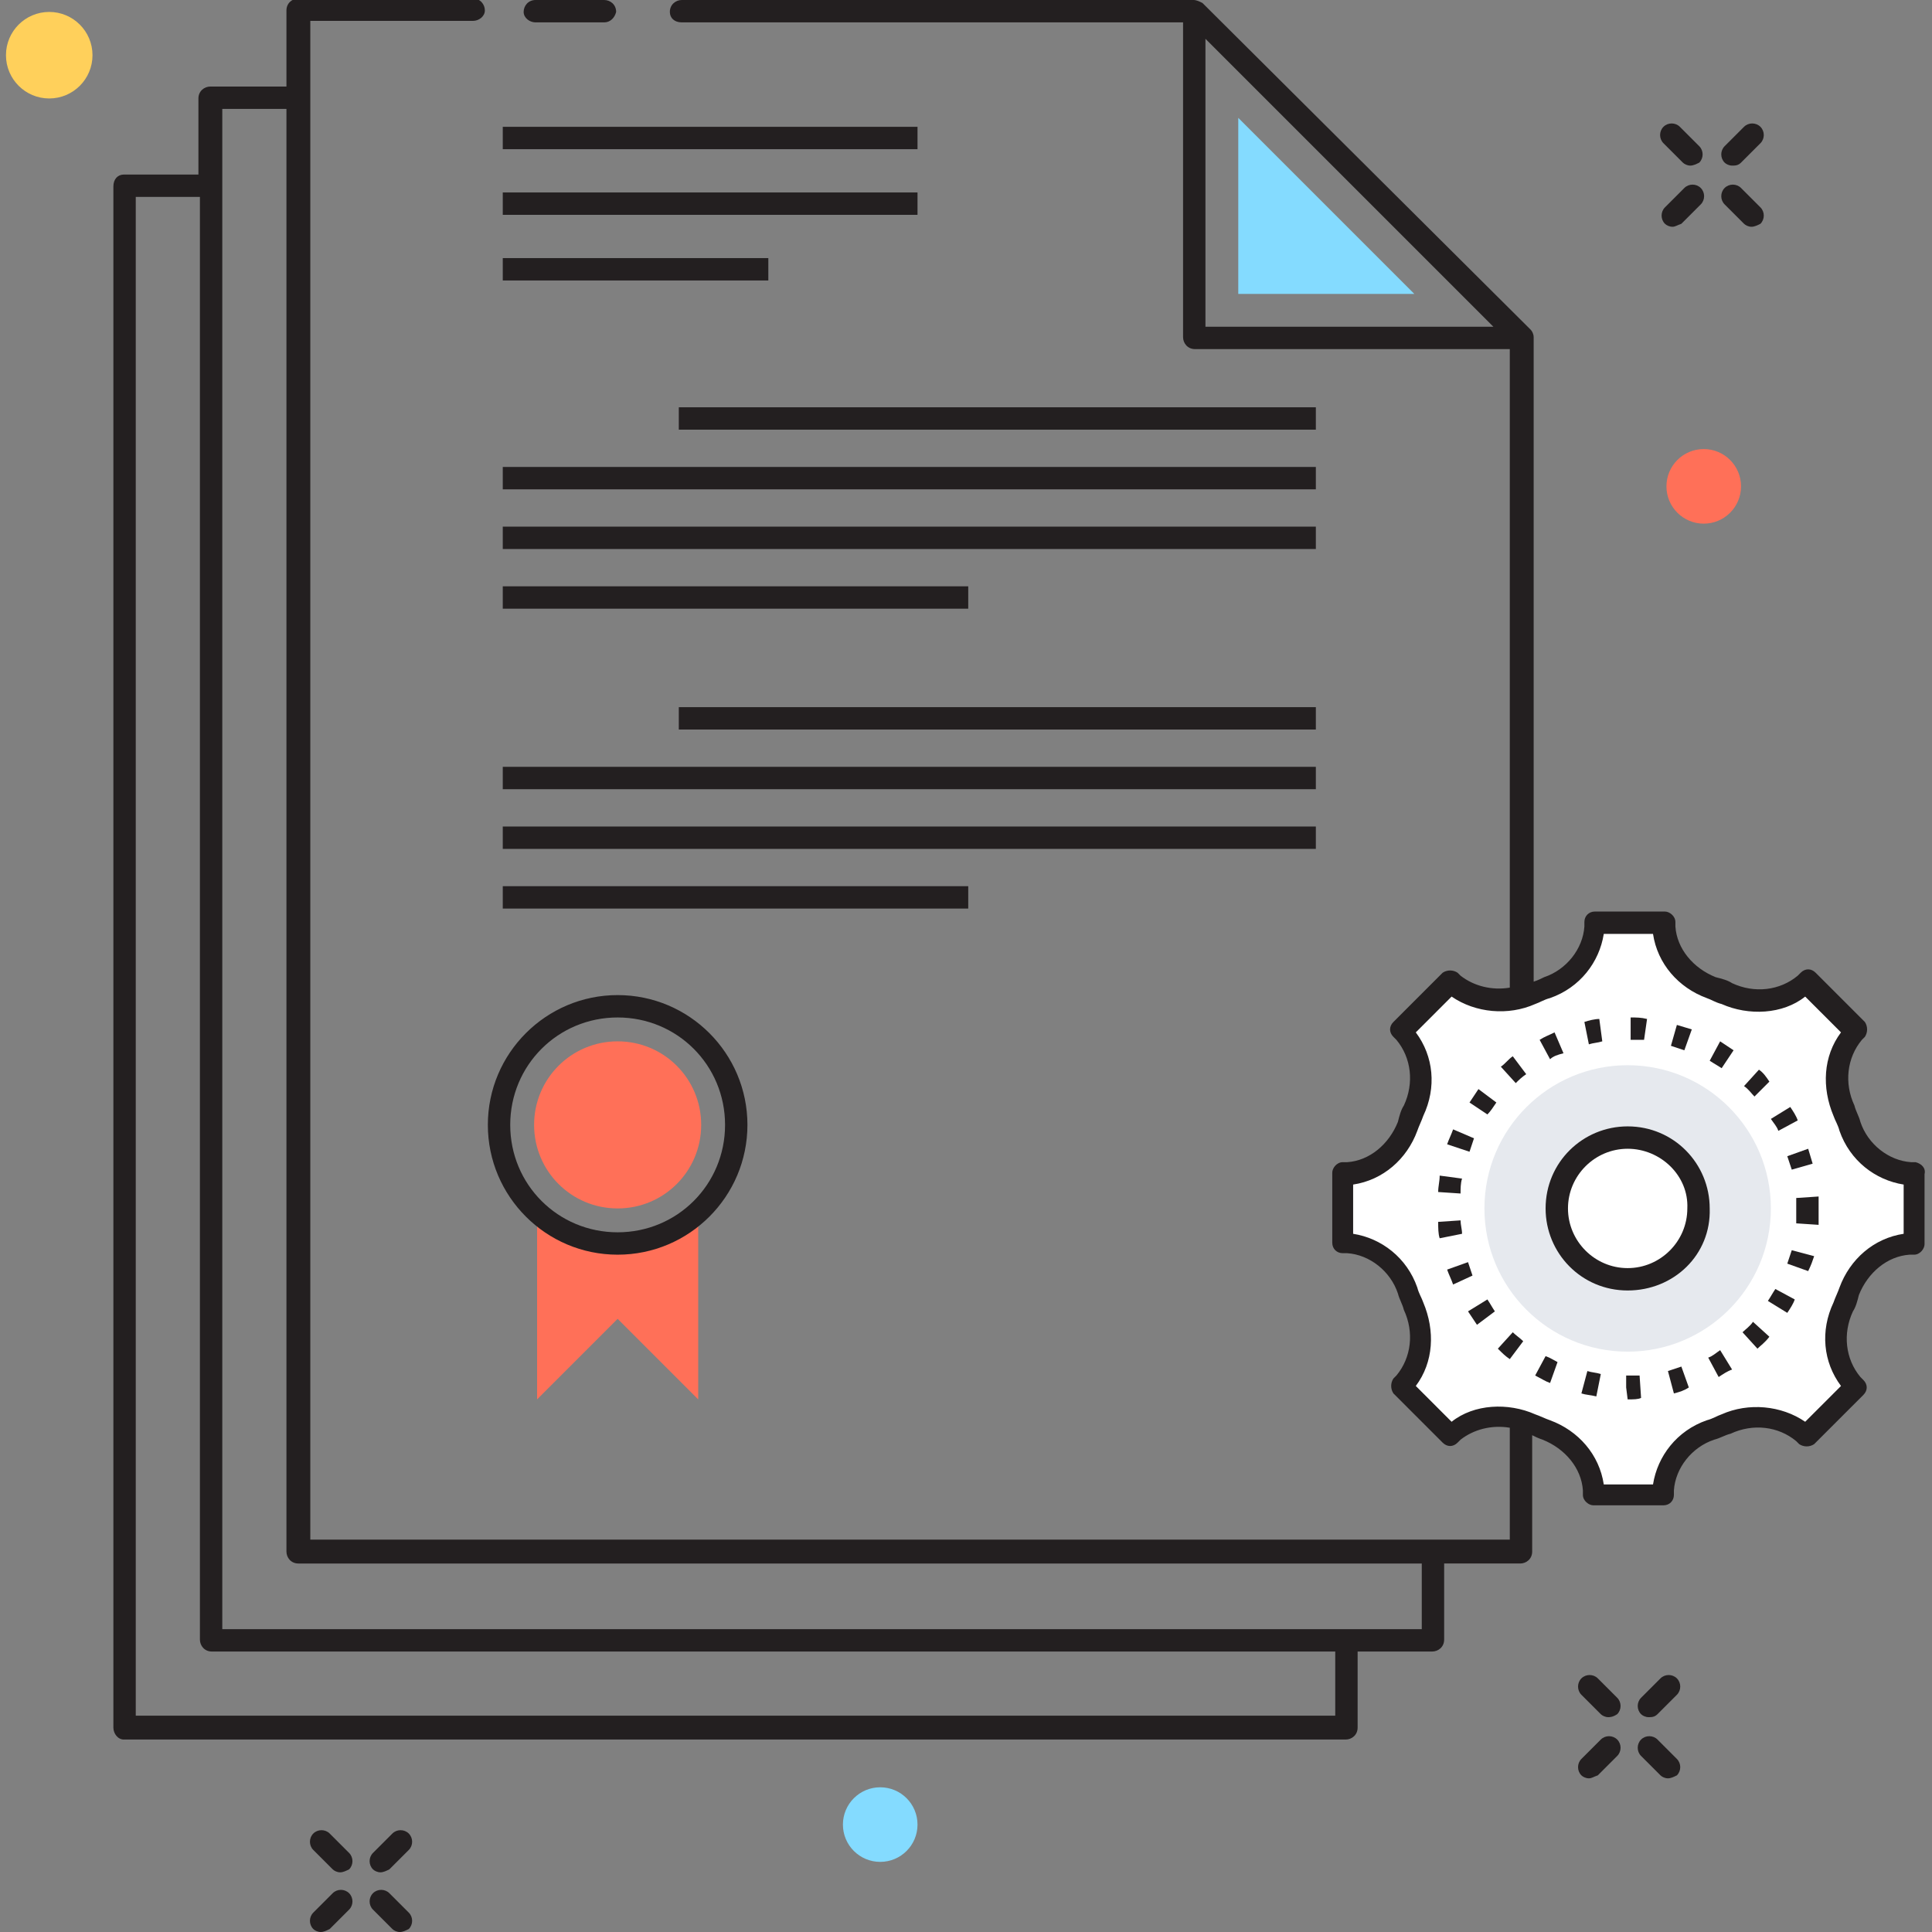 <?xml version="1.0" encoding="utf-8"?>
<!-- Generator: Adobe Illustrator 18.0.0, SVG Export Plug-In . SVG Version: 6.00 Build 0)  -->
<!DOCTYPE svg PUBLIC "-//W3C//DTD SVG 1.1//EN" "http://www.w3.org/Graphics/SVG/1.1/DTD/svg11.dtd">
<svg version="1.1" id="Layer_1" xmlns="http://www.w3.org/2000/svg" xmlns:xlink="http://www.w3.org/1999/xlink" x="0px" y="0px"
	 viewBox="0 0 129.5 129.5" enable-background="new 0 0 129.5 129.5" xml:space="preserve">
<rect x="0" y="0" width="129.5" height="129.5" fill="#808080" stroke="none"/>
<g>
	<g>
		<g>
			<path fill="#231F20" d="M116.1,11.1c-0.2,0-0.4-0.1-0.5-0.2c-0.3-0.3-0.3-0.8,0-1.1l1.3-1.3c0.3-0.3,0.8-0.3,1.1,0
				c0.3,0.3,0.3,0.8,0,1.1l-1.3,1.3C116.5,11.1,116.3,11.1,116.1,11.1z"/>
		</g>
		<g>
			<path fill="#231F20" d="M112.1,15.2c-0.2,0-0.4-0.1-0.5-0.2c-0.3-0.3-0.3-0.8,0-1.1l1.3-1.3c0.3-0.3,0.8-0.3,1.1,0
				c0.3,0.3,0.3,0.8,0,1.1l-1.3,1.3C112.4,15.1,112.3,15.2,112.1,15.2z"/>
		</g>
		<g>
			<path fill="#231F20" d="M117.4,15.2c-0.2,0-0.4-0.1-0.5-0.2l-1.3-1.3c-0.3-0.3-0.3-0.8,0-1.1c0.3-0.3,0.8-0.3,1.1,0l1.3,1.3
				c0.3,0.3,0.3,0.8,0,1.1C117.8,15.1,117.6,15.2,117.4,15.2z"/>
		</g>
		<g>
			<path fill="#231F20" d="M113.3,11.1c-0.2,0-0.4-0.1-0.5-0.2l-1.3-1.3c-0.3-0.3-0.3-0.8,0-1.1c0.3-0.3,0.8-0.3,1.1,0l1.3,1.3
				c0.3,0.3,0.3,0.8,0,1.1C113.7,11,113.5,11.1,113.3,11.1z"/>
		</g>
		<g>
			<path fill="#231F20" d="M25.5,125.5c-0.2,0-0.4-0.1-0.5-0.2c-0.3-0.3-0.3-0.8,0-1.1l1.3-1.3c0.3-0.3,0.8-0.3,1.1,0
				c0.3,0.3,0.3,0.8,0,1.1l-1.3,1.3C25.9,125.4,25.7,125.5,25.5,125.5z"/>
		</g>
		<g>
			<path fill="#231F20" d="M21.5,129.5c-0.2,0-0.4-0.1-0.5-0.2c-0.3-0.3-0.3-0.8,0-1.1l1.3-1.3c0.3-0.3,0.8-0.3,1.1,0
				c0.3,0.3,0.3,0.8,0,1.1l-1.3,1.3C21.9,129.4,21.7,129.5,21.5,129.5z"/>
		</g>
		<g>
			<path fill="#231F20" d="M26.8,129.5c-0.2,0-0.4-0.1-0.5-0.2L25,128c-0.3-0.3-0.3-0.8,0-1.1c0.3-0.3,0.8-0.3,1.1,0l1.3,1.3
				c0.3,0.3,0.3,0.8,0,1.1C27.2,129.4,27,129.5,26.8,129.5z"/>
		</g>
		<g>
			<path fill="#231F20" d="M22.8,125.5c-0.2,0-0.4-0.1-0.5-0.2L21,124c-0.3-0.3-0.3-0.8,0-1.1s0.8-0.3,1.1,0l1.3,1.3
				c0.3,0.3,0.3,0.8,0,1.1C23.2,125.4,23,125.5,22.8,125.5z"/>
		</g>
		<g>
			<path fill="#231F20" d="M110.5,115.1c-0.2,0-0.4-0.1-0.5-0.2c-0.3-0.3-0.3-0.8,0-1.1l1.3-1.3c0.3-0.3,0.8-0.3,1.1,0
				c0.3,0.3,0.3,0.8,0,1.1l-1.3,1.3C110.9,115.1,110.7,115.1,110.5,115.1z"/>
		</g>
		<g>
			<path fill="#231F20" d="M106.5,119.2c-0.2,0-0.4-0.1-0.5-0.2c-0.3-0.3-0.3-0.8,0-1.1l1.3-1.3c0.3-0.3,0.8-0.3,1.1,0
				c0.3,0.3,0.3,0.8,0,1.1l-1.3,1.3C106.8,119.1,106.7,119.2,106.5,119.2z"/>
		</g>
		<g>
			<path fill="#231F20" d="M111.8,119.2c-0.2,0-0.4-0.1-0.5-0.2l-1.3-1.3c-0.3-0.3-0.3-0.8,0-1.1c0.3-0.3,0.8-0.3,1.1,0l1.3,1.3
				c0.3,0.3,0.3,0.8,0,1.1C112.2,119.1,112,119.2,111.8,119.2z"/>
		</g>
		<g>
			<path fill="#231F20" d="M107.8,115.1c-0.2,0-0.4-0.1-0.5-0.2l-1.3-1.3c-0.3-0.3-0.3-0.8,0-1.1c0.3-0.3,0.8-0.3,1.1,0l1.3,1.3
				c0.3,0.3,0.3,0.8,0,1.1C108.1,115.1,107.9,115.1,107.8,115.1z"/>
		</g>
		<g>
			<path fill="#231F20" d="M40.5,1.5h-4.6c-0.4,0-0.8-0.3-0.8-0.7c0-0.4,0.3-0.8,0.8-0.8h4.6c0.4,0,0.8,0.3,0.8,0.8
				C41.2,1.2,40.9,1.5,40.5,1.5z"/>
		</g>
		<g>
			<polygon fill="#84DBFF" points="83,19.7 83,7.9 94.8,19.7 			"/>
		</g>
		<g>
			<rect x="33.7" y="8.5" fill="#231F20" width="27.8" height="1.5"/>
		</g>
		<g>
			<rect x="33.7" y="12.9" fill="#231F20" width="27.8" height="1.5"/>
		</g>
		<g>
			<rect x="33.7" y="17.3" fill="#231F20" width="17.8" height="1.5"/>
		</g>
		<g>
			<rect x="33.7" y="31.3" fill="#231F20" width="54.5" height="1.5"/>
		</g>
		<g>
			<rect x="33.7" y="35.3" fill="#231F20" width="54.5" height="1.5"/>
		</g>
		<g>
			<rect x="33.7" y="39.3" fill="#231F20" width="31.2" height="1.5"/>
		</g>
		<g>
			<rect x="45.5" y="27.3" fill="#231F20" width="42.7" height="1.5"/>
		</g>
		<g>
			<rect x="33.7" y="51.4" fill="#231F20" width="54.5" height="1.5"/>
		</g>
		<g>
			<rect x="33.7" y="55.4" fill="#231F20" width="54.5" height="1.5"/>
		</g>
		<g>
			<rect x="33.7" y="59.4" fill="#231F20" width="31.2" height="1.5"/>
		</g>
		<g>
			<rect x="45.5" y="47.4" fill="#231F20" width="42.7" height="1.5"/>
		</g>
		<g>
			<path fill="#FF7058" d="M46.8,81.3v12.5l-5.4-5.4L36,93.8V81.3c1.4,1.3,3.3,2.1,5.4,2.1C43.5,83.4,45.4,82.6,46.8,81.3z"/>
		</g>
		<g>
			<path fill="#231F20" d="M41.4,84.1c-4.8,0-8.7-3.9-8.7-8.7s3.9-8.7,8.7-8.7s8.7,3.9,8.7,8.7S46.2,84.1,41.4,84.1z M41.4,68.2
				c-4,0-7.2,3.2-7.2,7.2c0,4,3.2,7.2,7.2,7.2c4,0,7.2-3.2,7.2-7.2C48.6,71.4,45.4,68.2,41.4,68.2z"/>
		</g>
		<g>
			<path fill="#FF7058" d="M41.4,81c-3.1,0-5.6-2.5-5.6-5.6c0-3.1,2.5-5.6,5.6-5.6c3.1,0,5.6,2.5,5.6,5.6C47,78.5,44.5,81,41.4,81z"
				/>
		</g>
		<path fill="#FFFFFF" d="M128.4,83.3v-4.7l-0.3,0c-1.9-0.2-3.4-1.4-4.1-3.2c-0.1-0.3-0.3-0.7-0.4-1c-0.8-1.7-0.6-3.7,0.6-5.2
			l0.2-0.2l-3.3-3.3l-0.2,0.2c-1.4,1.2-3.4,1.4-5.2,0.6c-0.3-0.2-0.7-0.3-1-0.4c-1.8-0.7-3-2.2-3.2-4.1l0-0.3h-4.7l0,0.3
			c-0.2,1.9-1.4,3.4-3.2,4.1c-0.3,0.1-0.7,0.3-1,0.4c-1.7,0.8-3.7,0.6-5.2-0.6l-0.2-0.2L93.9,69l0.2,0.2c1.2,1.4,1.4,3.4,0.6,5.2
			c-0.2,0.3-0.3,0.7-0.4,1c-0.7,1.8-2.2,3-4.1,3.2l-0.3,0v4.7l0.3,0c1.9,0.2,3.4,1.4,4.1,3.2c0.1,0.3,0.3,0.7,0.4,1
			c0.8,1.7,0.6,3.7-0.6,5.2L93.9,93l3.3,3.3l0.2-0.2c1.4-1.2,3.4-1.4,5.2-0.6c0.3,0.2,0.7,0.3,1,0.4c1.8,0.7,3,2.2,3.2,4.1l0,0.3
			h4.7l0-0.3c0.2-1.9,1.4-3.4,3.2-4.1c0.3-0.1,0.7-0.3,1-0.4c1.7-0.8,3.7-0.6,5.2,0.6l0.2,0.2l3.3-3.3l-0.2-0.2
			c-1.2-1.4-1.4-3.4-0.6-5.2c0.2-0.3,0.3-0.7,0.4-1c0.7-1.8,2.2-3,4.1-3.2L128.4,83.3z"/>
		<path fill="#231F20" d="M128.4,77.9l-0.3,0c-1.5-0.1-2.9-1.2-3.4-2.7c-0.1-0.4-0.3-0.7-0.4-1.1c-0.7-1.5-0.5-3.2,0.5-4.4l0.2-0.2
			c0.2-0.3,0.2-0.7,0-1l-3.3-3.3c-0.3-0.3-0.7-0.3-1,0l-0.2,0.2c-1.2,1-2.9,1.2-4.4,0.5c-0.3-0.2-0.7-0.3-1.1-0.4
			c-1.5-0.6-2.6-1.9-2.7-3.4l0-0.3c0-0.4-0.4-0.7-0.7-0.7h-4.7c-0.4,0-0.7,0.3-0.7,0.7l0,0.3c-0.1,1.5-1.2,2.9-2.7,3.4
			c-0.2,0.1-0.4,0.2-0.7,0.3V22.6c0-0.2-0.1-0.4-0.2-0.5L80.6,0.2C80.4,0.1,80.2,0,80,0H45.7c-0.4,0-0.8,0.3-0.8,0.8
			c0,0.4,0.3,0.7,0.8,0.7h33.6v21.1c0,0.4,0.3,0.8,0.8,0.8h21.1v42.8c-1.2,0.2-2.4-0.1-3.3-0.8l-0.2-0.2c-0.3-0.2-0.7-0.2-1,0
			l-3.3,3.3c-0.3,0.3-0.3,0.7,0,1l0.2,0.2c1,1.2,1.2,2.9,0.5,4.4c-0.2,0.3-0.3,0.7-0.4,1.1c-0.6,1.5-1.9,2.6-3.4,2.7l-0.3,0
			c-0.4,0-0.7,0.4-0.7,0.7v4.7c0,0.4,0.3,0.7,0.7,0.7l0.3,0c1.5,0.1,2.9,1.2,3.4,2.7c0.1,0.4,0.3,0.7,0.4,1.1
			c0.7,1.5,0.5,3.2-0.5,4.4l-0.2,0.2c-0.2,0.3-0.2,0.7,0,1l3.3,3.3c0.3,0.3,0.7,0.3,1,0l0.2-0.2c0.9-0.7,2.1-1,3.3-0.8v7.5l-80.4,0
			l0-101.8h10.9c0.4,0,0.8-0.3,0.8-0.7c0-0.4-0.3-0.8-0.8-0.8H20c-0.4,0-0.8,0.3-0.8,0.8v5.1h-5.1c-0.4,0-0.8,0.3-0.8,0.8v5.1H8.3
			c-0.4,0-0.7,0.3-0.7,0.8v103.3c0,0.4,0.3,0.8,0.7,0.8h81.9c0.4,0,0.8-0.3,0.8-0.8v-5.1H96c0.4,0,0.8-0.3,0.8-0.8v-5.1h5.1
			c0.4,0,0.8-0.3,0.8-0.8v-7.8c0.2,0.1,0.4,0.2,0.7,0.3c1.5,0.6,2.6,1.9,2.7,3.4l0,0.3c0,0.4,0.4,0.7,0.7,0.7h4.7
			c0.4,0,0.7-0.3,0.7-0.7l0-0.3c0.1-1.5,1.2-2.9,2.7-3.4c0.4-0.1,0.7-0.3,1.1-0.4c1.5-0.7,3.2-0.5,4.4,0.5l0.2,0.2
			c0.3,0.2,0.7,0.2,1,0l3.3-3.3c0.3-0.3,0.3-0.7,0-1l-0.2-0.2c-1-1.2-1.2-2.9-0.5-4.4c0.2-0.3,0.3-0.7,0.4-1.1
			c0.6-1.5,1.9-2.6,3.4-2.7l0.3,0c0.4,0,0.7-0.4,0.7-0.7v-4.7C129.1,78.3,128.8,78,128.4,77.9z M80.8,21.9V2.6l19.3,19.3H80.8z
			 M89.4,115H9.1V13.2h4.3v96.7c0,0.4,0.3,0.8,0.8,0.8h75.3V115z M95.3,109.2H14.9V7.3h4.3v96.7c0,0.4,0.3,0.8,0.8,0.8h75.3V109.2z
			 M127.6,82.7c-2,0.3-3.6,1.7-4.3,3.6c-0.1,0.3-0.3,0.7-0.4,1c-0.9,1.9-0.7,4,0.5,5.6l-2.4,2.4c-1.6-1.1-3.8-1.3-5.6-0.5
			c-0.3,0.1-0.6,0.3-1,0.4c-2,0.7-3.3,2.4-3.6,4.3h-3.3c-0.3-2-1.7-3.6-3.6-4.3c-0.3-0.1-0.7-0.3-1-0.4c-1.8-0.8-4.1-0.7-5.6,0.5
			l-2.4-2.4c1.2-1.6,1.3-3.7,0.5-5.6c-0.1-0.3-0.3-0.6-0.4-1c-0.7-2-2.4-3.3-4.3-3.6v-3.3c2-0.3,3.6-1.7,4.3-3.6
			c0.1-0.3,0.3-0.7,0.4-1c0.9-1.9,0.7-4-0.5-5.6l2.4-2.4c1.6,1.1,3.8,1.3,5.6,0.5c0.3-0.1,0.6-0.3,1-0.4c2-0.7,3.3-2.4,3.6-4.3h3.3
			c0.3,2,1.7,3.6,3.6,4.3c0.3,0.1,0.6,0.3,1,0.4c1.8,0.8,4.1,0.7,5.6-0.5l2.4,2.4c-1.2,1.6-1.3,3.7-0.5,5.6c0.1,0.3,0.3,0.6,0.4,1
			c0.7,2,2.4,3.3,4.3,3.6V82.7z"/>
		<g>
			<path fill="#231F20" d="M109.1,93.8l-0.1-0.8v-0.8c0.3,0,0.6,0,0.9,0l0.1,1.5C109.8,93.8,109.5,93.8,109.1,93.8z M107,93.6
				c-0.4-0.1-0.7-0.1-1-0.2l0.4-1.5c0.3,0.1,0.6,0.1,0.9,0.2L107,93.6z M112.2,93.4l-0.4-1.5c0.3-0.1,0.6-0.2,0.9-0.3l0.5,1.4
				C112.9,93.2,112.6,93.3,112.2,93.4z M103.9,92.7c-0.3-0.1-0.6-0.3-1-0.5l0.7-1.3c0.3,0.1,0.6,0.3,0.8,0.4L103.9,92.7z
				 M115.2,92.3l-0.7-1.3c0.3-0.1,0.5-0.3,0.8-0.5l0.8,1.3C115.8,91.9,115.5,92.1,115.2,92.3z M101.2,91.1c-0.3-0.2-0.5-0.4-0.8-0.7
				l1-1.1c0.2,0.2,0.5,0.4,0.7,0.6L101.2,91.1z M117.8,90.4l-1-1.1c0.2-0.2,0.5-0.4,0.7-0.7l1.1,1C118.3,90,118,90.2,117.8,90.4z
				 M99,88.8c-0.2-0.3-0.4-0.6-0.6-0.9l1.3-0.8c0.2,0.3,0.3,0.5,0.5,0.8L99,88.8z M119.8,88l-1.3-0.8c0.2-0.3,0.3-0.5,0.5-0.8
				l1.3,0.7C120.2,87.4,120,87.7,119.8,88z M97.4,86.1c-0.1-0.3-0.3-0.7-0.4-1l1.4-0.5c0.1,0.3,0.2,0.6,0.3,0.9L97.4,86.1z
				 M121.2,85.2l-1.4-0.5c0.1-0.3,0.2-0.6,0.3-0.9l1.5,0.4C121.5,84.5,121.4,84.8,121.2,85.2z M96.5,83c-0.1-0.3-0.1-0.7-0.1-1.1
				l1.5-0.1c0,0.3,0.1,0.6,0.1,0.9L96.5,83z M121.9,82.1l-1.5-0.1c0-0.3,0-0.6,0-0.9c0-0.3,0-0.5,0-0.8l1.5-0.1c0,0.3,0,0.6,0,0.8
				C121.9,81.4,121.9,81.7,121.9,82.1z M97.9,80l-1.5-0.1c0-0.4,0.1-0.7,0.1-1.1L98,79C97.9,79.3,97.9,79.7,97.9,80z M120.1,78.4
				c-0.1-0.3-0.2-0.6-0.3-0.9l1.4-0.5c0.1,0.3,0.2,0.7,0.3,1L120.1,78.4z M98.5,77.2L97,76.7c0.1-0.3,0.3-0.7,0.4-1l1.4,0.6
				C98.7,76.6,98.6,76.9,98.5,77.2z M119.2,75.8c-0.1-0.3-0.3-0.5-0.5-0.8l1.3-0.8c0.2,0.3,0.4,0.6,0.5,0.9L119.2,75.8z M99.7,74.7
				l-1.2-0.8c0.2-0.3,0.4-0.6,0.6-0.9l1.2,0.9C100.1,74.2,99.9,74.5,99.7,74.7z M117.6,73.5c-0.2-0.2-0.4-0.5-0.7-0.7l1-1.1
				c0.3,0.2,0.5,0.5,0.7,0.8L117.6,73.5z M101.6,72.6l-1-1.1c0.3-0.2,0.5-0.5,0.8-0.7l0.9,1.2C102,72.2,101.8,72.4,101.6,72.6z
				 M115.4,71.6c-0.3-0.2-0.5-0.3-0.8-0.5l0.7-1.3c0.3,0.2,0.6,0.4,0.9,0.6L115.4,71.6z M103.9,71l-0.7-1.3c0.3-0.2,0.6-0.3,1-0.5
				l0.6,1.4C104.4,70.7,104.1,70.8,103.9,71z M112.9,70.4c-0.3-0.1-0.6-0.2-0.9-0.3l0.4-1.4c0.3,0.1,0.7,0.2,1,0.3L112.9,70.4z
				 M106.5,70l-0.3-1.5c0.3-0.1,0.7-0.2,1-0.2l0.2,1.5C107.1,69.9,106.8,69.9,106.5,70z M110.2,69.7c-0.3,0-0.6,0-0.9,0l0-1.5
				c0.4,0,0.7,0,1.1,0.1L110.2,69.7z"/>
		</g>
		<g>
			<circle fill="#E6E9EE" cx="109.1" cy="81" r="9.6"/>
		</g>
		<g>
			<circle fill="#FFFFFF" cx="109.1" cy="81" r="4.8"/>
			<path fill="#231F20" d="M109.1,86.5c-3.1,0-5.5-2.5-5.5-5.5c0-3.1,2.5-5.5,5.5-5.5c3.1,0,5.5,2.5,5.5,5.5
				C114.7,84.1,112.2,86.5,109.1,86.5z M109.1,77c-2.2,0-4,1.8-4,4c0,2.2,1.8,4,4,4c2.2,0,4-1.8,4-4C113.2,78.8,111.3,77,109.1,77z"
				/>
		</g>
		<circle fill="#FFD05B" cx="3.3" cy="3.7" r="2.9"/>
		<circle fill="#FF7058" cx="114.2" cy="32.6" r="2.5"/>
		<circle fill="#84DBFF" cx="59" cy="122.3" r="2.5"/>
	</g>
</g>
</svg>
